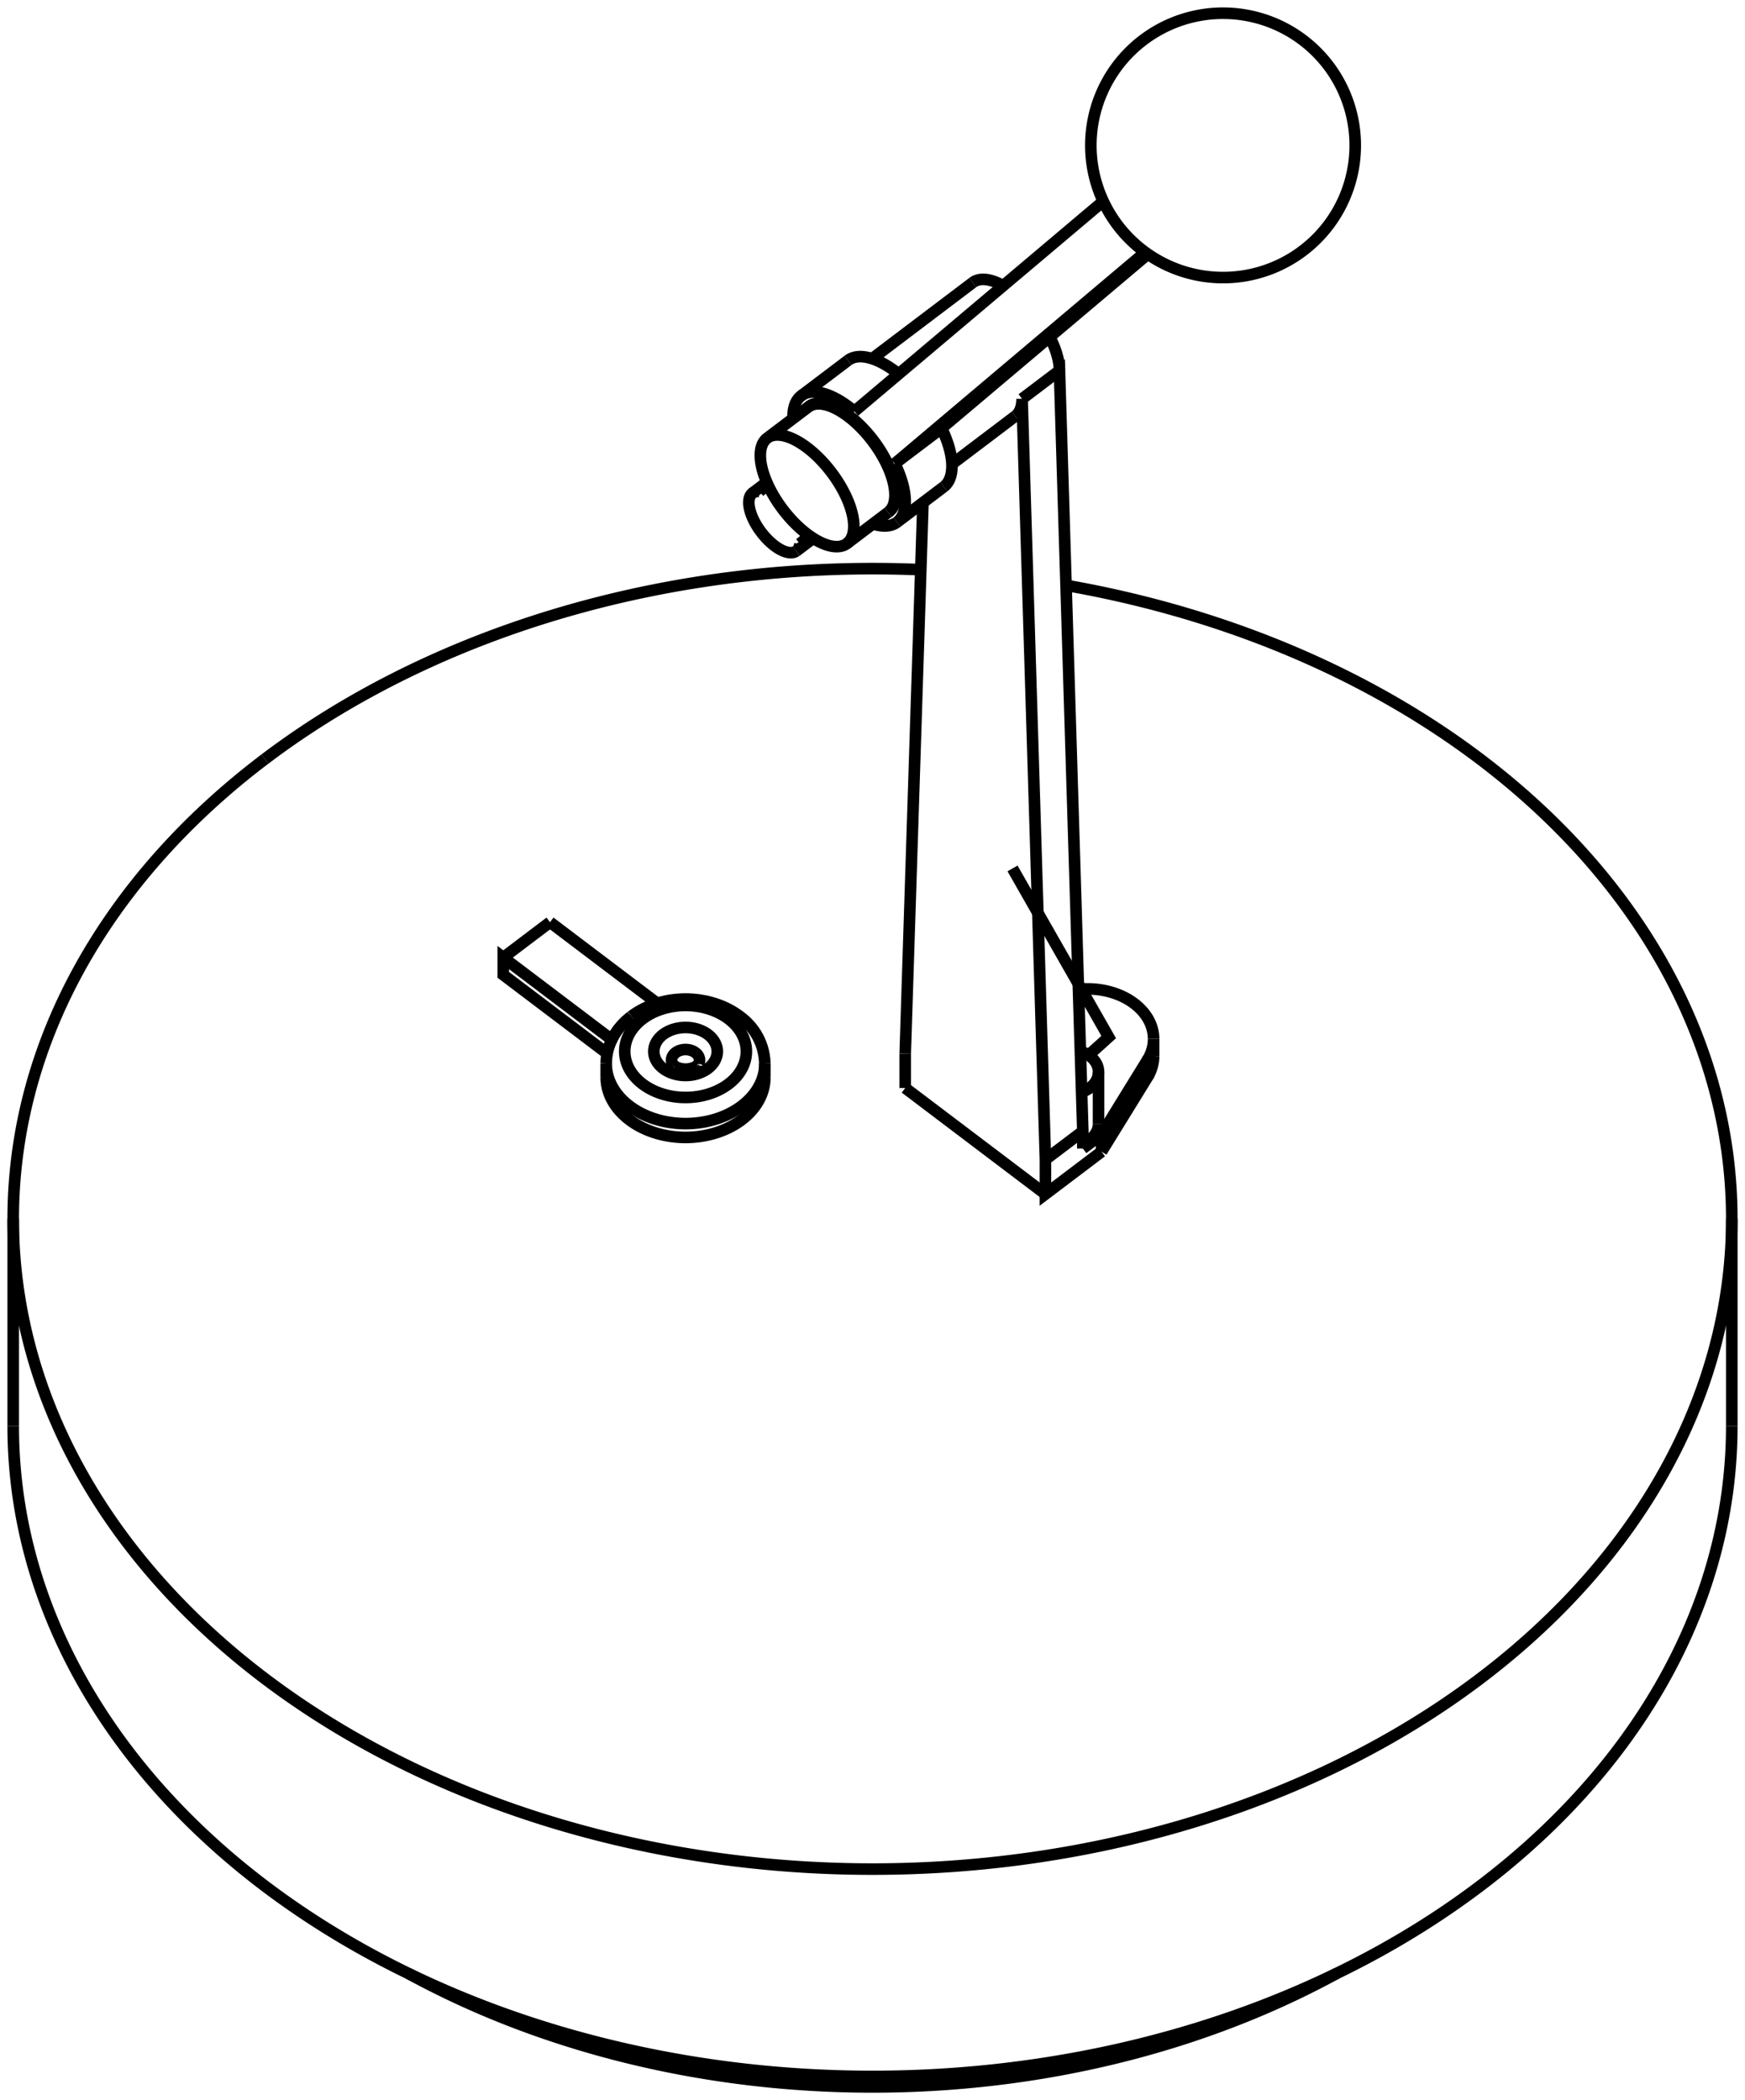 <svg version="1.1" xmlns="http://www.w3.org/2000/svg" viewBox="-66 -53.992 132 158.885" fill="none" stroke="black" stroke-width="0.6%" vector-effect="non-scaling-stroke">
    <path d="M -45.962 3.437 A 65 49.193 360 0 1 3.654 -10.893" />
    <path d="M 14.641 -9.707 A 65 49.193 360 0 1 65 38.222 A 65 49.193 360 0 1 -65 38.222 A 65 49.193 360 0 1 -45.962 3.437" />
    <path d="M -65 53.909 A 65 49.193 180 0 0 65 53.909" />
    <path d="M -20.142 27.519 A 6 4.541 180 0 0 -8.142 27.519" />
    <path d="M -20.069 25.709 L -27.931 19.759 L -27.931 18.452 L -19.721 24.665" />
    <path d="M 17.324 33.138 L 13.081 36.349 L 13.081 33.734 L 11.314 -23.816 A 5 2.311 232.881 0 1 10.796 -22.505" />
    <path d="M 2.475 28.322 L 13.081 36.349" />
    <path d="M 20.852 27.416 A 5 3.784 180 0 0 21.263 25.913" />
    <path d="M 17.324 33.138 L 20.852 27.416 L 20.852 26.109 A 5 3.784 180 0 0 21.263 24.606 L 21.263 25.913" />
    <path d="M -24.395 15.776 L -16.289 21.911" />
    <path d="M -27.931 18.452 L -24.395 15.776" />
    <path d="M -8.142 26.473 A 6 4.541 360 0 1 -20.142 26.473 L -20.142 27.519" />
    <path d="M -19.722 24.666 Q -19.72 24.67 -19.721 24.665" />
    <path d="M 15.91 32.901 L 15.91 31.594 L 14.142 -25.957 L 11.314 -23.816" />
    <path d="M 15.91 32.901 L 17.324 31.831 L 20.852 26.109" />
    <path d="M 17.324 33.138 L 17.324 31.831" />
    <path d="M 15.91 31.594 L 13.081 33.734" />
    <path d="M 2.475 25.707 L 2.475 28.322" />
    <path d="M 3.817 -15.97 L 2.475 25.707" />
    <path d="M 21.263 24.606 A 5 3.784 180 0 0 15.797 20.839" />
    <path d="M -35.093 95.316 A 60 45.409 180 0 0 35.093 95.316" />
    <path d="M -17.395 23.096 A 4.6 3.481 360 1 1 -18.179 23.889 A 4.6 3.481 360 0 1 -17.395 23.096 Z" />
    <path d="M -19.719 24.659 A 5.942 4.497 180 0 0 -19.721 24.665" />
    <path d="M 14.142 -25.957 A 5 2.311 52.881 0 0 13.409 -28.503" />
    <path d="M 9.888 -32.376 A 5 2.311 52.881 0 0 7.589 -32.619" />
    <path d="M 16.343 25.833 C 16.4 25.78 16.45 25.74 16.509 25.687 C 16.56 25.64 16.62 25.59 16.674 25.541 C 16.73 25.49 16.78 25.44 16.838 25.394 C 16.89 25.35 16.95 25.3 17.002 25.247 C 17.07 25.18 17.15 25.12 17.219 25.052 C 17.29 24.99 17.36 24.92 17.435 24.856 C 17.51 24.79 17.58 24.73 17.649 24.66 C 17.72 24.59 17.79 24.53 17.864 24.464 L 10.593 11.709" />
    <path d="M 17.099 31.028 A 2.25 1.703 0 0 1 15.91 32.53" />
    <path d="M -12.445 26.842 A 2.4 1.816 360 0 1 -16.248 24.687 A 2.4 1.816 360 1 1 -12.445 26.842 Z" />
    <path d="M 15.724 25.537 A 2.25 1.703 0 0 1 17.099 27.106 L 17.099 31.028" />
    <path d="M 17.099 27.106 A 2.25 1.703 0 0 1 15.819 28.643" />
    <path d="M -15.135 26.488 A 1.058 0.801 360 1 1 -13.149 26.488 C -13.15 26.49 -13.15 26.49 -13.151 26.493 C -13.15 26.49 -13.15 26.5 -13.154 26.498 C -13.16 26.5 -13.16 26.5 -13.158 26.505 C -13.16 26.51 -13.16 26.51 -13.162 26.511 C -13.16 26.51 -13.17 26.52 -13.167 26.519 C -13.17 26.52 -13.17 26.52 -13.173 26.527 C -13.18 26.53 -13.18 26.53 -13.18 26.536 C -13.18 26.54 -13.18 26.54 -13.188 26.546 C -13.19 26.55 -13.19 26.55 -13.196 26.556 C -13.2 26.56 -13.2 26.56 -13.206 26.567 C -13.21 26.57 -13.21 26.57 -13.217 26.578 C -13.22 26.58 -13.23 26.59 -13.229 26.59 C -13.23 26.59 -13.24 26.6 -13.243 26.602 C -13.25 26.61 -13.25 26.61 -13.257 26.615 C -13.26 26.62 -13.27 26.62 -13.273 26.628 C -13.28 26.63 -13.28 26.64 -13.29 26.641" />
    <path d="M 1.644 -17.144 A 4 1.849 52.881 0 0 1.684 -17.364" />
    <path d="M -2.662 -23.106 A 4 1.849 52.881 0 0 -2.885 -23.127" />
    <path d="M 1.179 -15.227 A 5 2.311 52.881 0 0 -4.856 -23.201 L -7.967 -20.846 A 5 2.311 232.881 1 1 -1.932 -12.872 A 5 2.311 232.881 0 1 -8.485 -19.535 A 5 2.311 232.881 0 1 -7.967 -20.846" />
    <path d="M 5.389 -17.159 A 6 2.773 52.881 0 0 5.227 -21.595 L 20.829 -34.767" />
    <path d="M 1.98 -25.699 A 6 2.773 52.881 0 0 -1.853 -26.727" />
    <path d="M 1.692 -18.92 L 20.63 -34.908" />
    <path d="M 1.692 -18.92 L 5.227 -21.595" />
    <path d="M -5.489 -12.858 L -4.773 -13.462" />
    <path d="M 1.692 -18.92 A 6 2.773 232.881 0 1 1.853 -14.483 L 5.389 -17.159" />
    <path d="M 1.853 -14.483 A 6 2.773 232.881 0 1 0.027 -14.355" />
    <path d="M 17.454 -38.764 L -1.37 -22.871" />
    <path d="M -6.007 -22.329 A 6 2.773 232.881 0 1 -5.389 -24.052 L -1.853 -26.727" />
    <path d="M -5.389 -24.052 A 6 2.773 232.881 0 1 -1.37 -22.871" />
    <path d="M -7.922 -17.339 L -8.551 -16.809" />
    <path d="M -5.489 -12.858 A 2.75 1.271 232.881 0 1 -5.765 -12.299 L -4.704 -13.101 A 2.75 1.271 52.881 0 0 -4.535 -13.3" />
    <path d="M -5.765 -12.299 A 2.75 1.271 232.881 0 1 -9.084 -16.684 L -8.024 -17.487" />
    <path d="M -9.084 -16.684 A 2.75 1.271 232.881 0 1 -8.551 -16.809" />
    <path d="M -4.82 -23.227 A 5 2.311 232.881 0 1 -4.785 -23.254 A 5 2.311 232.881 0 1 1.25 -15.28 A 5 2.311 232.881 0 1 1.214 -15.254" />
    <path d="M -5.489 -12.858 L -4.731 -13.431" />
    <path d="M -7.996 -17.506 A 2.75 1.271 52.881 0 0 -8.024 -17.487" />
    <path d="M -4.399 -23.405 A 5 2.311 232.881 0 1 -4.376 -23.448" />
    <path d="M 1.547 -15.622 A 5 2.311 232.881 0 1 1.5 -15.611" />
    <path d="M -65 38.222 L -65 53.909" />
    <path d="M 65 38.222 L 65 53.909" />
    <path d="M -8.142 26.473 L -8.142 27.519" />
    <path d="M -18.24 22.895 C -18.17 22.84 -18.1 22.79 -18.027 22.742 C -17.95 22.69 -17.88 22.64 -17.806 22.597 C -17.73 22.55 -17.65 22.5 -17.577 22.461 C -17.5 22.42 -17.42 22.38 -17.341 22.335 C -17.26 22.29 -17.18 22.26 -17.098 22.218 C -17.02 22.18 -16.93 22.14 -16.849 22.11 C -16.76 22.08 -16.68 22.04 -16.594 22.012 C -16.51 21.98 -16.42 21.95 -16.334 21.925 C -16.25 21.9 -16.16 21.87 -16.069 21.847 C -15.98 21.82 -15.89 21.8 -15.8 21.779 C -15.71 21.76 -15.62 21.74 -15.528 21.722 C -15.44 21.7 -15.34 21.69 -15.252 21.675 C -15.16 21.66 -15.07 21.65 -14.975 21.638 C -14.88 21.63 -14.79 21.62 -14.695 21.612 C -14.6 21.61 -14.51 21.6 -14.415 21.597 C -14.32 21.59 -14.23 21.59 -14.133 21.592 C -14.04 21.59 -13.95 21.59 -13.852 21.597 C -13.76 21.6 -13.66 21.61 -13.57 21.614 C -13.48 21.62 -13.38 21.63 -13.29 21.64 C -13.2 21.65 -13.1 21.66 -13.012 21.678 C -12.92 21.69 -12.83 21.71 -12.736 21.726 C -12.64 21.74 -12.55 21.76 -12.463 21.784 C -12.37 21.81 -12.28 21.83 -12.194 21.853 C -12.1 21.88 -12.02 21.9 -11.928 21.932 C -11.84 21.96 -11.75 21.99 -11.668 22.021 C -11.58 22.05 -11.5 22.08 -11.413 22.119 C -11.33 22.15 -11.25 22.19 -11.163 22.228 C -11.08 22.27 -11 22.31 -10.92 22.346 C -10.6 22.51 -10.3 22.7 -10.022 22.912 C -9.26 23.46 -8.2 24.63 -8.142 26.473" />
    <path d="M -19.719 24.659 C -19.7 24.62 -19.68 24.57 -19.655 24.533 C -19.63 24.49 -19.61 24.45 -19.586 24.408 C -19.56 24.37 -19.54 24.33 -19.514 24.285 C -19.49 24.24 -19.46 24.2 -19.438 24.165 C -19.41 24.12 -19.39 24.09 -19.358 24.046 C -19.33 24.01 -19.3 23.97 -19.274 23.929 C -19.24 23.89 -19.22 23.85 -19.186 23.815 C -19.16 23.78 -19.13 23.74 -19.094 23.703 C -19.06 23.67 -19.03 23.63 -18.999 23.593 C -18.97 23.56 -18.93 23.52 -18.9 23.485 C -18.87 23.45 -18.83 23.41 -18.798 23.38 C -18.76 23.35 -18.73 23.31 -18.693 23.278 C -18.66 23.24 -18.62 23.21 -18.584 23.178 C -18.55 23.15 -18.51 23.11 -18.472 23.081 C -18.43 23.05 -18.4 23.02 -18.358 22.987 C -18.32 22.96 -18.28 22.93 -18.24 22.895" />
    <path d="M -19.722 24.666 C -19.74 24.7 -19.76 24.74 -19.772 24.773 C -19.79 24.81 -19.8 24.84 -19.819 24.881 C -19.83 24.92 -19.85 24.95 -19.863 24.99 C -19.88 25.03 -19.89 25.06 -19.903 25.1 C -19.92 25.14 -19.93 25.17 -19.941 25.211 C -19.95 25.25 -19.96 25.29 -19.976 25.323 C -19.99 25.36 -20 25.4 -20.007 25.436 C -20.02 25.47 -20.03 25.51 -20.035 25.549 C -20.04 25.59 -20.05 25.63 -20.06 25.663 C -20.07 25.7 -20.08 25.74 -20.082 25.778 C -20.09 25.82 -20.09 25.85 -20.1 25.893 C -20.11 25.93 -20.11 25.97 -20.115 26.009 C -20.12 26.05 -20.12 26.09 -20.127 26.124 C -20.13 26.16 -20.13 26.2 -20.135 26.24 C -20.14 26.28 -20.14 26.32 -20.14 26.357 C -20.14 26.4 -20.14 26.43 -20.142 26.473" />
    <path d="M 6.007 -18.881 L 10.796 -22.505" />
    <path d="M -0.027 -26.855 L 7.589 -32.619" />
    <path d="M -15.135 26.488 C -15.13 26.49 -15.13 26.49 -15.133 26.493 C -15.13 26.49 -15.13 26.5 -15.13 26.498 C -15.13 26.5 -15.13 26.5 -15.127 26.504 C -15.13 26.51 -15.12 26.51 -15.122 26.511 C -15.12 26.51 -15.12 26.52 -15.117 26.519 C -15.12 26.52 -15.11 26.52 -15.112 26.527 C -15.11 26.53 -15.11 26.53 -15.105 26.535 C -15.1 26.54 -15.1 26.54 -15.097 26.545 C -15.1 26.55 -15.09 26.55 -15.09 26.554 C -15.09 26.56 -15.08 26.56 -15.082 26.563 C -15.08 26.57 -15.08 26.57 -15.072 26.573 C -15.07 26.58 -15.07 26.58 -15.062 26.583 C -15.06 26.59 -15.06 26.59 -15.051 26.593 C -15.05 26.6 -15.04 26.6 -15.04 26.604 C -15.04 26.61 -15.03 26.61 -15.027 26.615 C -15.02 26.62 -15.02 26.62 -15.013 26.627 C -15.01 26.63 -15 26.63 -14.998 26.638 C -14.99 26.64 -14.99 26.65 -14.982 26.65 C -14.98 26.65 -14.97 26.66 -14.966 26.662 C -14.96 26.67 -14.95 26.67 -14.948 26.674 C -14.94 26.68 -14.94 26.68 -14.929 26.686 C -14.92 26.69 -14.92 26.69 -14.909 26.698 C -14.9 26.7 -14.9 26.71 -14.888 26.71 C -14.88 26.71 -14.87 26.72 -14.867 26.722 C -14.85 26.73 -14.84 26.74 -14.821 26.745 C -14.8 26.75 -14.79 26.76 -14.771 26.768 C -14.74 26.78 -14.7 26.8 -14.661 26.809 C -14.58 26.83 -14.5 26.86 -14.41 26.869 C -14.23 26.9 -14.04 26.9 -13.862 26.867 C -13.61 26.83 -13.4 26.73 -13.29 26.641" />
    <path d="M 1.179 -15.227 L -1.932 -12.872" />
    <path d="M 34.421 -49.117 A 10 10 0 0 0 17.192 -46.605 A 10 10 0 1 0 34.421 -49.117 Z" />
</svg>